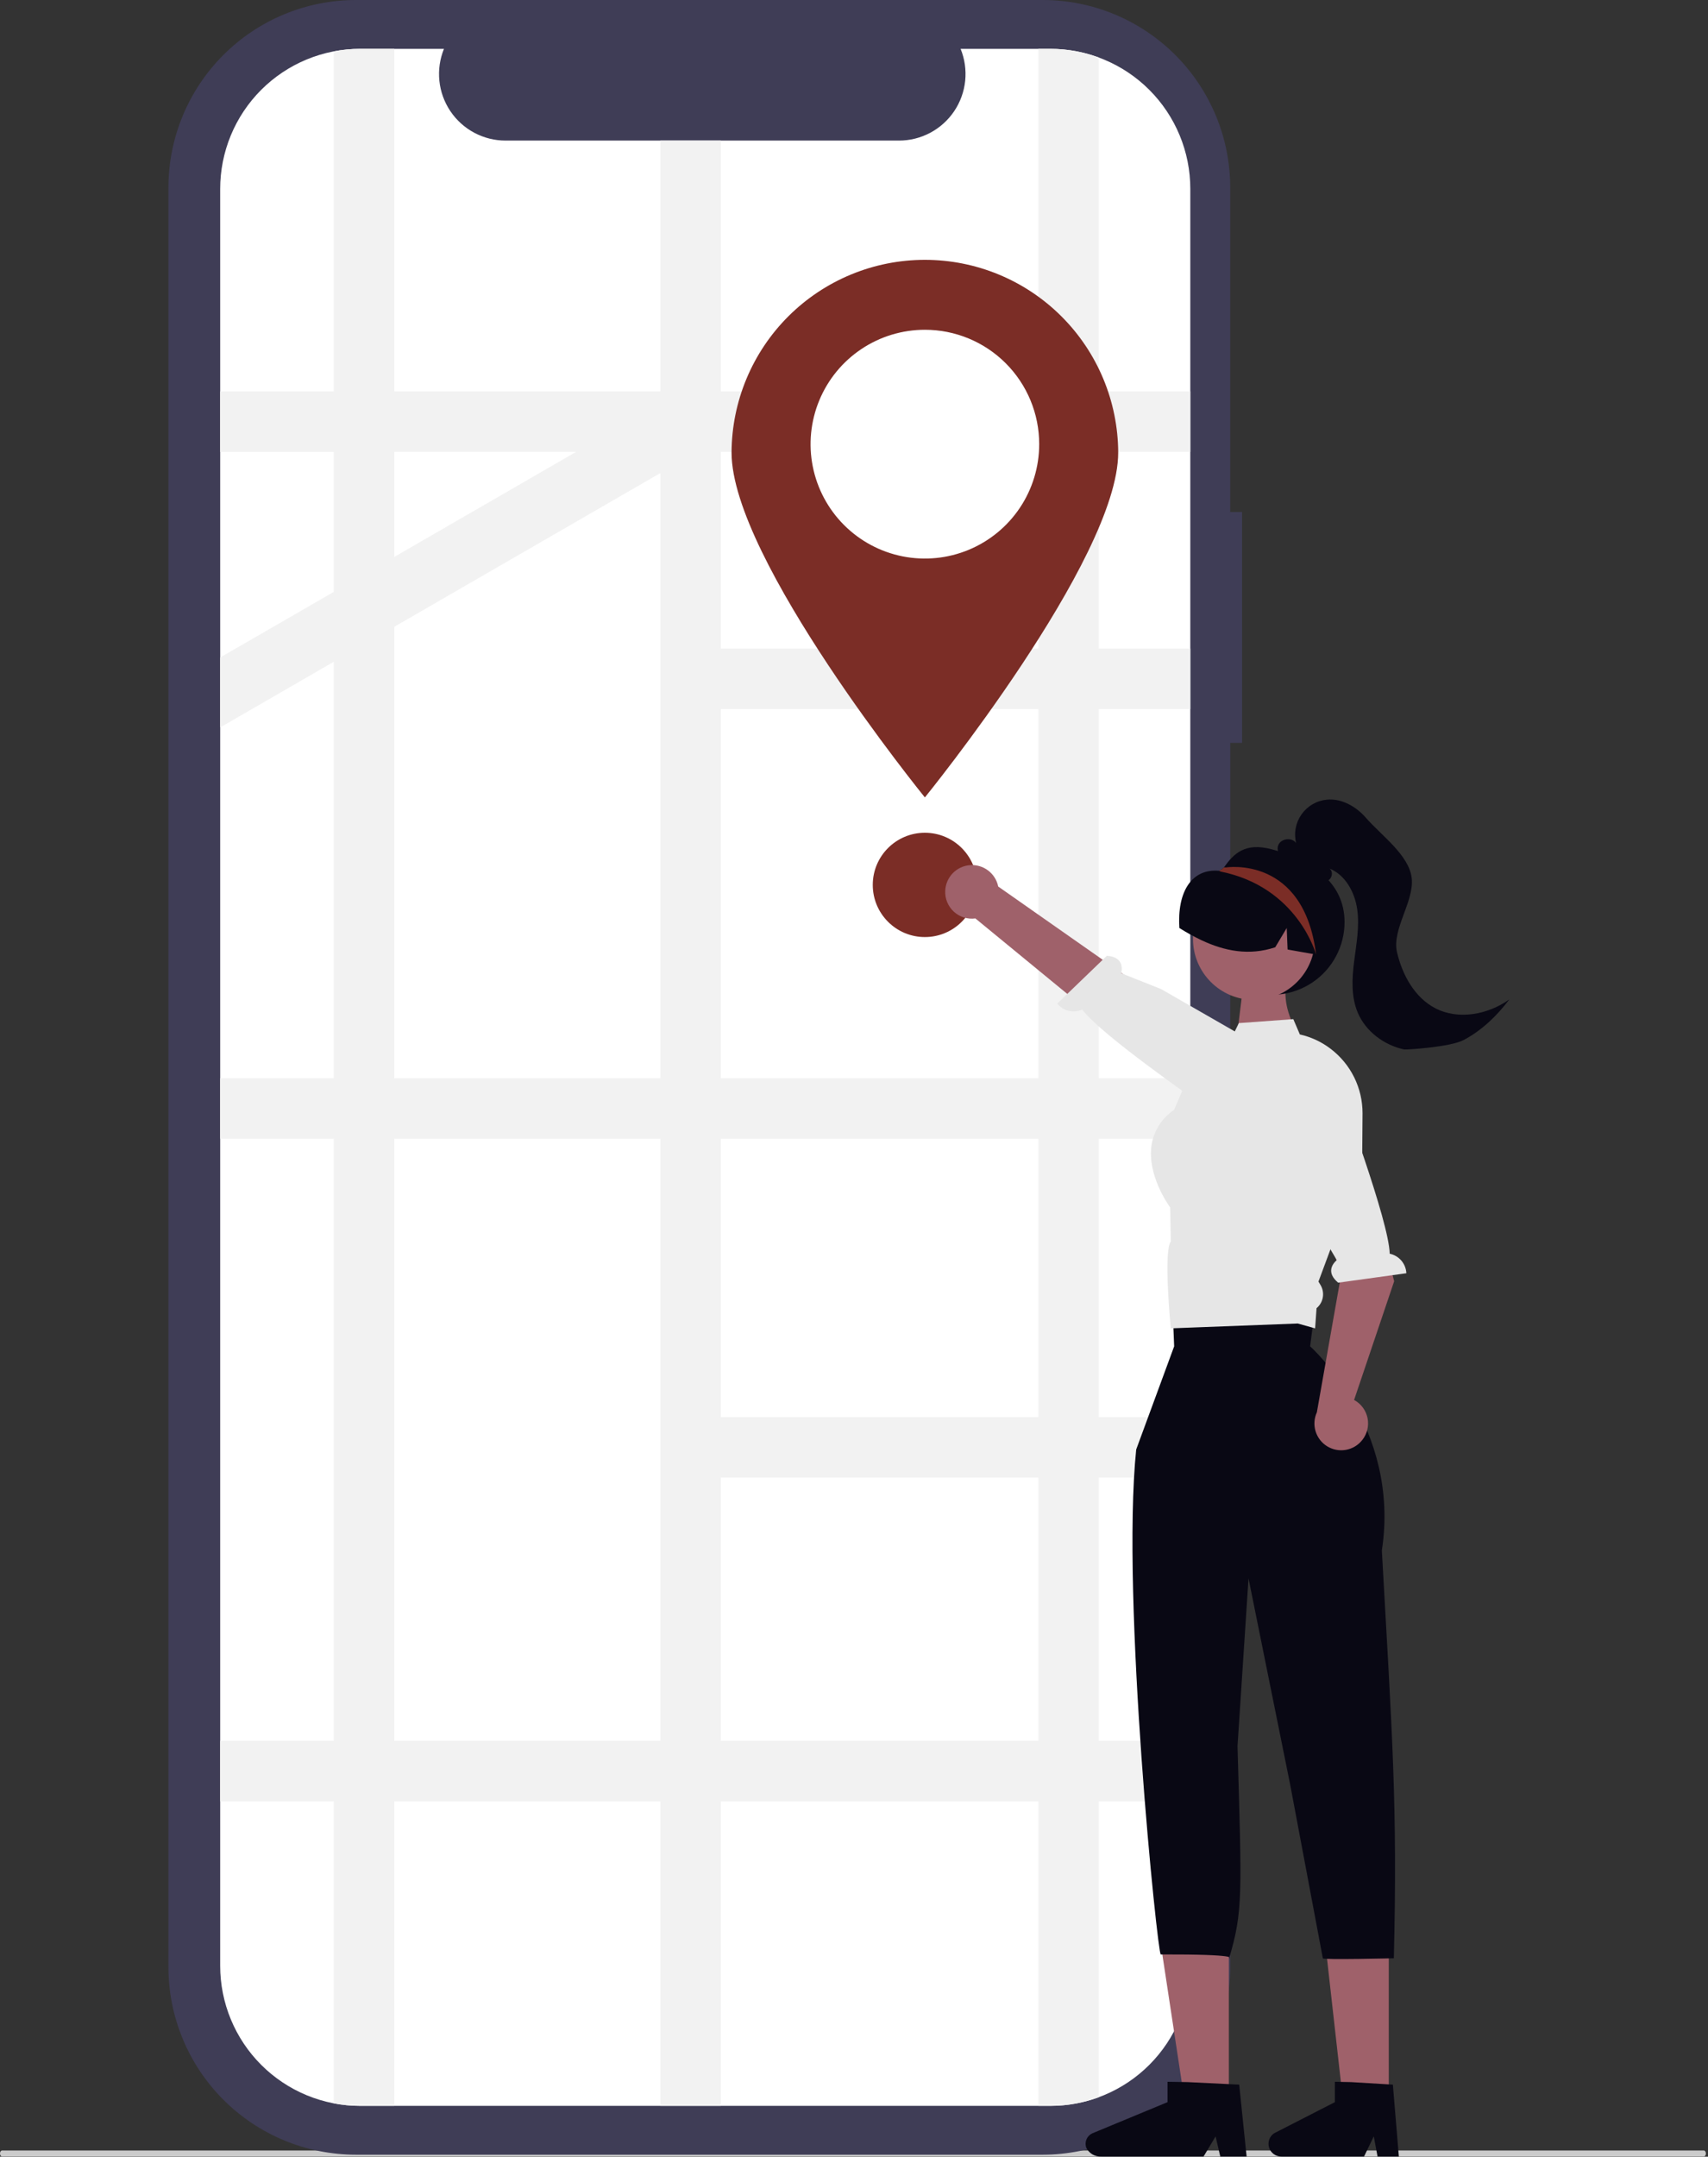 <svg width="634" height="800" viewBox="0 0 634 800" fill="none" xmlns="http://www.w3.org/2000/svg">
<rect x="0" y="0" width="634" height="800" fill="#333333" stroke="none"/>
<g clip-path="url(#clip0_20_2)">
<path d="M632.432 799.93H0.786C0.352 799.93 0 799.43 0 798.808C0 798.186 0.352 797.686 0.786 797.686H632.432C632.866 797.686 633.218 798.186 633.218 798.808C633.218 799.43 632.866 799.93 632.432 799.93Z" fill="#CBCBCB"/>
<path d="M461.046 189.932H456.654V69.629C456.654 60.485 454.853 51.431 451.354 42.983C447.855 34.536 442.727 26.86 436.261 20.394C429.796 13.929 422.12 8.8 413.672 5.301C405.225 1.801 396.171 0 387.027 0L132.146 0C113.68 0 95.97 7.336 82.912 20.394C69.854 33.452 62.518 51.162 62.518 69.628V729.628C62.518 748.095 69.854 765.805 82.912 778.863C95.969 791.921 113.679 799.257 132.146 799.257H387.027C405.494 799.257 423.204 791.921 436.262 778.863C449.32 765.805 456.656 748.095 456.656 729.628V275.566H461.048L461.046 189.932Z" fill="#3F3D56"/>
<path d="M441.837 70.117V729.142C441.843 735.965 440.505 742.722 437.9 749.027C435.295 755.333 431.473 761.064 426.653 765.892C421.833 770.721 416.109 774.553 409.808 777.17C403.507 779.786 396.753 781.136 389.93 781.142H133.73C126.906 781.147 120.148 779.808 113.842 777.201C107.535 774.594 101.804 770.77 96.976 765.949C92.147 761.127 88.316 755.401 85.7 749.099C83.084 742.796 81.735 736.04 81.73 729.216V70.117C81.725 63.293 83.064 56.535 85.671 50.229C88.278 43.922 92.102 38.191 96.923 33.363C101.745 28.534 107.471 24.702 113.773 22.087C120.076 19.471 126.832 18.122 133.656 18.117H164.797C163.267 21.868 162.683 25.938 163.096 29.968C163.509 33.998 164.908 37.864 167.168 41.226C169.428 44.588 172.48 47.343 176.055 49.247C179.631 51.152 183.62 52.148 187.671 52.147H333.696C337.747 52.148 341.736 51.152 345.312 49.247C348.887 47.343 351.939 44.588 354.199 41.226C356.459 37.864 357.858 33.998 358.271 29.968C358.684 25.938 358.1 21.868 356.57 18.117H389.837C396.66 18.111 403.417 19.448 409.722 22.054C416.028 24.659 421.758 28.48 426.587 33.3C431.416 38.12 435.248 43.844 437.864 50.145C440.481 56.446 441.831 63.2 441.837 70.023V70.117Z" fill="white"/>
<path d="M441.837 167.618V145.175H407.862V21.328C402.092 19.197 395.988 18.11 389.837 18.118H385.415V145.175H267.565V52.148H245.118V145.175H146.349V18.118H133.734C130.434 18.113 127.142 18.425 123.902 19.05V145.175H81.734V167.623H123.901V219.545L81.734 243.889V269.816L123.901 245.472V399.95H81.734V422.397H123.901V645.75H81.734V668.198H123.901V780.21C127.141 780.835 130.433 781.147 133.733 781.142H146.348V668.197H245.117V781.142H267.565V668.197H385.415V781.142H389.837C395.988 781.15 402.092 780.063 407.862 777.932V668.197H441.836V645.75H407.862V548.103H441.533V525.656H407.862V422.397H441.836V399.95H407.862V263.02H441.836V240.575H407.862V167.618H441.837ZM213.837 167.618L146.349 206.587V167.618H213.837ZM146.348 232.503L245.118 175.475V399.95H146.349L146.348 232.503ZM146.348 645.75V422.397H245.117V645.75H146.348ZM385.414 645.75H267.565V548.103H385.415L385.414 645.75ZM385.414 525.656H267.565V422.397H385.415L385.414 525.656ZM385.414 399.95H267.565V263.02H385.415L385.414 399.95ZM385.414 240.573H267.565V167.618H385.415L385.414 240.573Z" fill="#F2F2F2"/>
<path d="M415.07 167.876C415.07 207.508 343.31 295.795 343.31 295.795C343.31 295.795 271.55 207.508 271.55 167.876C271.621 148.891 279.212 130.707 292.662 117.307C306.112 103.907 324.324 96.384 343.309 96.384C362.295 96.384 380.507 103.907 393.956 117.307C407.406 130.707 414.998 148.891 415.069 167.876H415.07Z" fill="#7B2D26"/>
<path d="M385.744 164.757C385.744 173.149 383.255 181.353 378.593 188.331C373.93 195.309 367.303 200.747 359.55 203.959C351.796 207.171 343.265 208.011 335.034 206.374C326.803 204.736 319.242 200.695 313.308 194.761C307.374 188.827 303.332 181.266 301.695 173.035C300.058 164.804 300.898 156.272 304.11 148.519C307.321 140.765 312.76 134.139 319.738 129.476C326.716 124.814 334.92 122.325 343.312 122.325C348.882 122.322 354.397 123.417 359.544 125.546C364.691 127.675 369.368 130.797 373.308 134.733C377.248 138.67 380.374 143.344 382.508 148.489C384.642 153.634 385.741 159.148 385.744 164.718V164.757Z" fill="white"/>
<path d="M343.31 347.588C353.993 347.588 362.654 338.927 362.654 328.244C362.654 317.561 353.993 308.9 343.31 308.9C332.626 308.9 323.966 317.561 323.966 328.244C323.966 338.927 332.626 347.588 343.31 347.588Z" fill="#7B2D26"/>
<path d="M481.855 383.3L458.262 391.657L461.636 364.173L477.778 362.684C476.152 369.643 477.664 376.513 481.855 383.3Z" fill="#9F616A"/>
<path d="M487.651 459.742L490.651 466.717L485.751 491.492L435.751 484.539L436.151 454.33L437.151 447.713L487.651 459.742Z" fill="#FFB6B6"/>
<path d="M515.499 780.819H498.684L492.184 722.974H515.499V780.819Z" fill="#9F616A"/>
<path d="M456.137 780.818H439.944L430.418 718.176H456.136L456.137 780.818Z" fill="#9F616A"/>
<path d="M405.446 791.336L433.38 779.764V772.207L440.827 772.329L456.018 773.07L459.983 773.258L462.736 799.931H452.96L451.224 792.464L446.753 799.931H408.759C407.608 799.991 406.466 799.708 405.476 799.118C404.486 798.528 403.693 797.658 403.197 796.618C402.851 795.615 402.89 794.519 403.307 793.543C403.723 792.567 404.487 791.78 405.45 791.335L405.446 791.336Z" fill="#090814"/>
<path d="M517.386 726.396C518.786 669.559 516.793 644.064 512.937 575.112C520.007 529.291 486.311 499.402 486.311 499.402L489.411 475.388L434.911 476.627L435.838 499.406L421.749 537.674C416.049 593.24 429.742 725.352 430.858 724.966C461.108 724.892 456.258 726.396 456.258 726.396C461.404 708.805 460.958 703.331 459.358 647.714L463.445 585.489L478.912 662.008L491.027 726.396C490.272 727.072 518.721 726.373 517.386 726.396Z" fill="#090814"/>
<path d="M499.092 342.02C499.094 346.437 498.012 350.787 495.94 354.688C493.868 358.589 490.871 361.921 487.21 364.394C483.55 366.866 479.339 368.401 474.946 368.866C470.554 369.33 466.114 368.71 462.018 367.058C457.921 365.406 454.293 362.774 451.451 359.393C448.609 356.012 446.641 351.985 445.719 347.665C444.796 343.345 444.949 338.866 446.162 334.619C447.376 330.372 449.613 326.487 452.678 323.307L452.808 323.177C453.024 322.95 453.24 322.724 453.467 322.508C453.47 322.509 453.472 322.509 453.475 322.508C453.476 322.505 453.476 322.502 453.475 322.5C453.785 322.274 454.07 322.017 454.328 321.734C457.971 316.643 462.101 312.376 472.105 315.042C486.511 318.874 499.092 327.113 499.092 342.02Z" fill="#090814"/>
<path d="M350.859 330.468C350.798 331.912 351.054 333.352 351.609 334.686C352.165 336.02 353.006 337.216 354.074 338.19C355.142 339.164 356.41 339.892 357.79 340.322C359.17 340.753 360.627 340.876 362.059 340.682L431.651 397.8L442.28 379.11L370.531 328.843C370.046 326.459 368.704 324.336 366.759 322.876C364.813 321.416 362.4 320.72 359.976 320.92C357.552 321.12 355.285 322.202 353.605 323.961C351.925 325.72 350.949 328.034 350.861 330.465L350.859 330.468Z" fill="#9F616A"/>
<path d="M461.036 414.641C461.036 414.641 458.769 419.341 449.951 412.663C442.892 407.314 409.192 384.234 401.707 374.479C400.137 375.189 398.375 375.356 396.699 374.954C395.023 374.552 393.528 373.604 392.45 372.259L410.862 354.533C416.64 354.924 416.699 358.789 416.204 361.009L431.004 366.889L469.544 389.029L462.738 411.27L461.036 414.641Z" fill="#E6E6E6"/>
<path d="M465.459 370.892C477.956 370.892 488.087 360.761 488.087 348.264C488.087 335.767 477.956 325.636 465.459 325.636C452.962 325.636 442.831 335.767 442.831 348.264C442.831 360.761 452.962 370.892 465.459 370.892Z" fill="#9F616A"/>
<path d="M434.593 460.503L434.361 447.88C433.443 446.619 425.743 435.611 427.469 424.615C427.899 422.007 428.86 419.515 430.293 417.294C431.726 415.073 433.601 413.17 435.8 411.704L438.842 404.624L443.342 394.158L456.518 386.314L458.344 382.597L459.844 379.51L480.072 378.037L482.501 383.724L482.589 383.735C486.706 384.67 490.574 386.481 493.929 389.045C497.612 391.839 500.598 395.449 502.651 399.592C504.705 403.734 505.771 408.296 505.766 412.919L505.655 427.589L505.633 429.689L505.622 431.725L494.282 462.248L493.851 463.432L489.403 475.392L490.167 476.653C490.989 478.026 491.293 479.648 491.023 481.225C490.753 482.803 489.927 484.231 488.695 485.253L488.164 492.731L487.201 492.465L481.725 490.938L434.587 492.73C434.587 492.73 431.783 464.244 434.593 460.503Z" fill="#E6E6E6"/>
<path d="M489.142 354.198C488.937 354.165 488.732 354.118 488.527 354.09C484.997 353.464 481.468 352.849 477.947 352.212L477.623 344.235L473.36 351.38C463.635 354.607 454.535 352.78 445.976 348.755C443.154 347.415 440.415 345.904 437.776 344.233C436.906 330.743 442.36 322.106 452.51 323.012C452.881 323.045 453.146 322.667 453.471 322.504C453.473 322.505 453.476 322.505 453.479 322.504C453.48 322.501 453.48 322.498 453.479 322.496C454.029 322.237 454.593 321.988 455.149 321.762C459.543 320.045 464.334 319.61 468.966 320.508C473.597 321.406 477.879 323.6 481.313 326.835C488.224 333.428 491.333 344.319 489.142 354.198Z" fill="#090814"/>
<path d="M474.398 315.687C474.624 316.467 475.072 317.164 475.687 317.694C476.302 318.224 477.057 318.565 477.861 318.674C480.904 322.435 484.388 326.418 489.161 327.174C490.524 327.463 491.946 327.218 493.133 326.488C493.278 326.398 493.413 326.291 493.533 326.17C494.661 325.097 494.75 322.939 493.411 322.132C499.411 324.511 502.911 330.983 503.8 337.366C504.689 343.749 503.457 350.199 502.65 356.593C501.843 362.987 501.489 369.703 504.002 375.644C506.967 382.644 513.782 387.681 521.216 389.285C521.88 389.429 538.38 388.419 543.308 385.778C550.045 382.227 555.654 376.805 560.246 370.732C552.335 376.341 541.405 378.443 532.801 374.006C525.101 370.023 520.55 361.66 518.561 353.23C516.572 344.8 524.939 334.446 524.032 325.83C523.125 317.214 512.719 309.897 507.032 303.358C503.403 299.187 498.049 296.101 492.532 296.621C490.668 296.799 488.863 297.376 487.242 298.314C485.62 299.252 484.22 300.528 483.137 302.056C482.053 303.584 481.312 305.328 480.963 307.168C480.614 309.009 480.666 310.902 481.115 312.721C479.544 310.494 475.484 310.984 474.477 313.521C474.206 314.213 474.178 314.977 474.398 315.687Z" fill="#090814"/>
<path d="M488.527 354.087C488.527 354.087 481.827 329.067 453.09 323.292C453.057 323.282 452.95 323.238 452.809 323.173C452.712 323.114 452.612 323.061 452.509 323.014C452.833 322.83 453.145 322.669 453.47 322.506C453.473 322.507 453.476 322.507 453.478 322.506C453.479 322.503 453.479 322.501 453.478 322.498C453.759 322.239 454.04 321.98 454.331 321.732L455.151 321.765C455.151 321.765 483.983 317.194 488.527 354.087Z" fill="#7B2D26"/>
<path d="M505.678 534.141C506.577 533.009 507.217 531.695 507.552 530.289C507.888 528.884 507.911 527.422 507.621 526.006C507.33 524.59 506.733 523.256 505.871 522.096C505.009 520.936 503.903 519.98 502.631 519.294L517.507 475.254L505.36 428.577L485.773 437.432L497.858 472.638L488.813 523.877C487.797 526.091 487.629 528.601 488.342 530.93C489.054 533.26 490.598 535.246 492.679 536.513C494.76 537.779 497.234 538.237 499.63 537.799C502.027 537.362 504.179 536.059 505.678 534.139V534.141Z" fill="#9F616A"/>
<path d="M487.746 390.126C487.746 390.126 492.346 387.656 495.546 398.247C498.108 406.726 515.539 452.76 515.853 465.053C517.54 465.403 519.063 466.304 520.182 467.614C521.301 468.925 521.952 470.571 522.033 472.292L496.716 475.792C492.273 472.078 494.5 468.916 496.206 467.412L487.583 452.806L469.559 413.374L484.384 391.847L487.746 390.126Z" fill="#E6E6E6"/>
<path d="M472.898 791.336L495.498 779.764V772.207L501.524 772.329L513.815 773.07L517.023 773.258L519.25 799.931H511.34L509.94 792.464L506.322 799.931H475.579C474.573 799.932 473.592 799.61 472.782 799.014C471.971 798.418 471.372 797.578 471.073 796.617C470.774 795.656 470.79 794.625 471.119 793.674C471.448 792.723 472.072 791.902 472.901 791.331L472.898 791.336Z" fill="#090814"/>
</g>
<defs>
<clipPath id="clip0_20_2">
<rect width="633.218" height="799.931" fill="white"/>
</clipPath>
</defs>
</svg>
